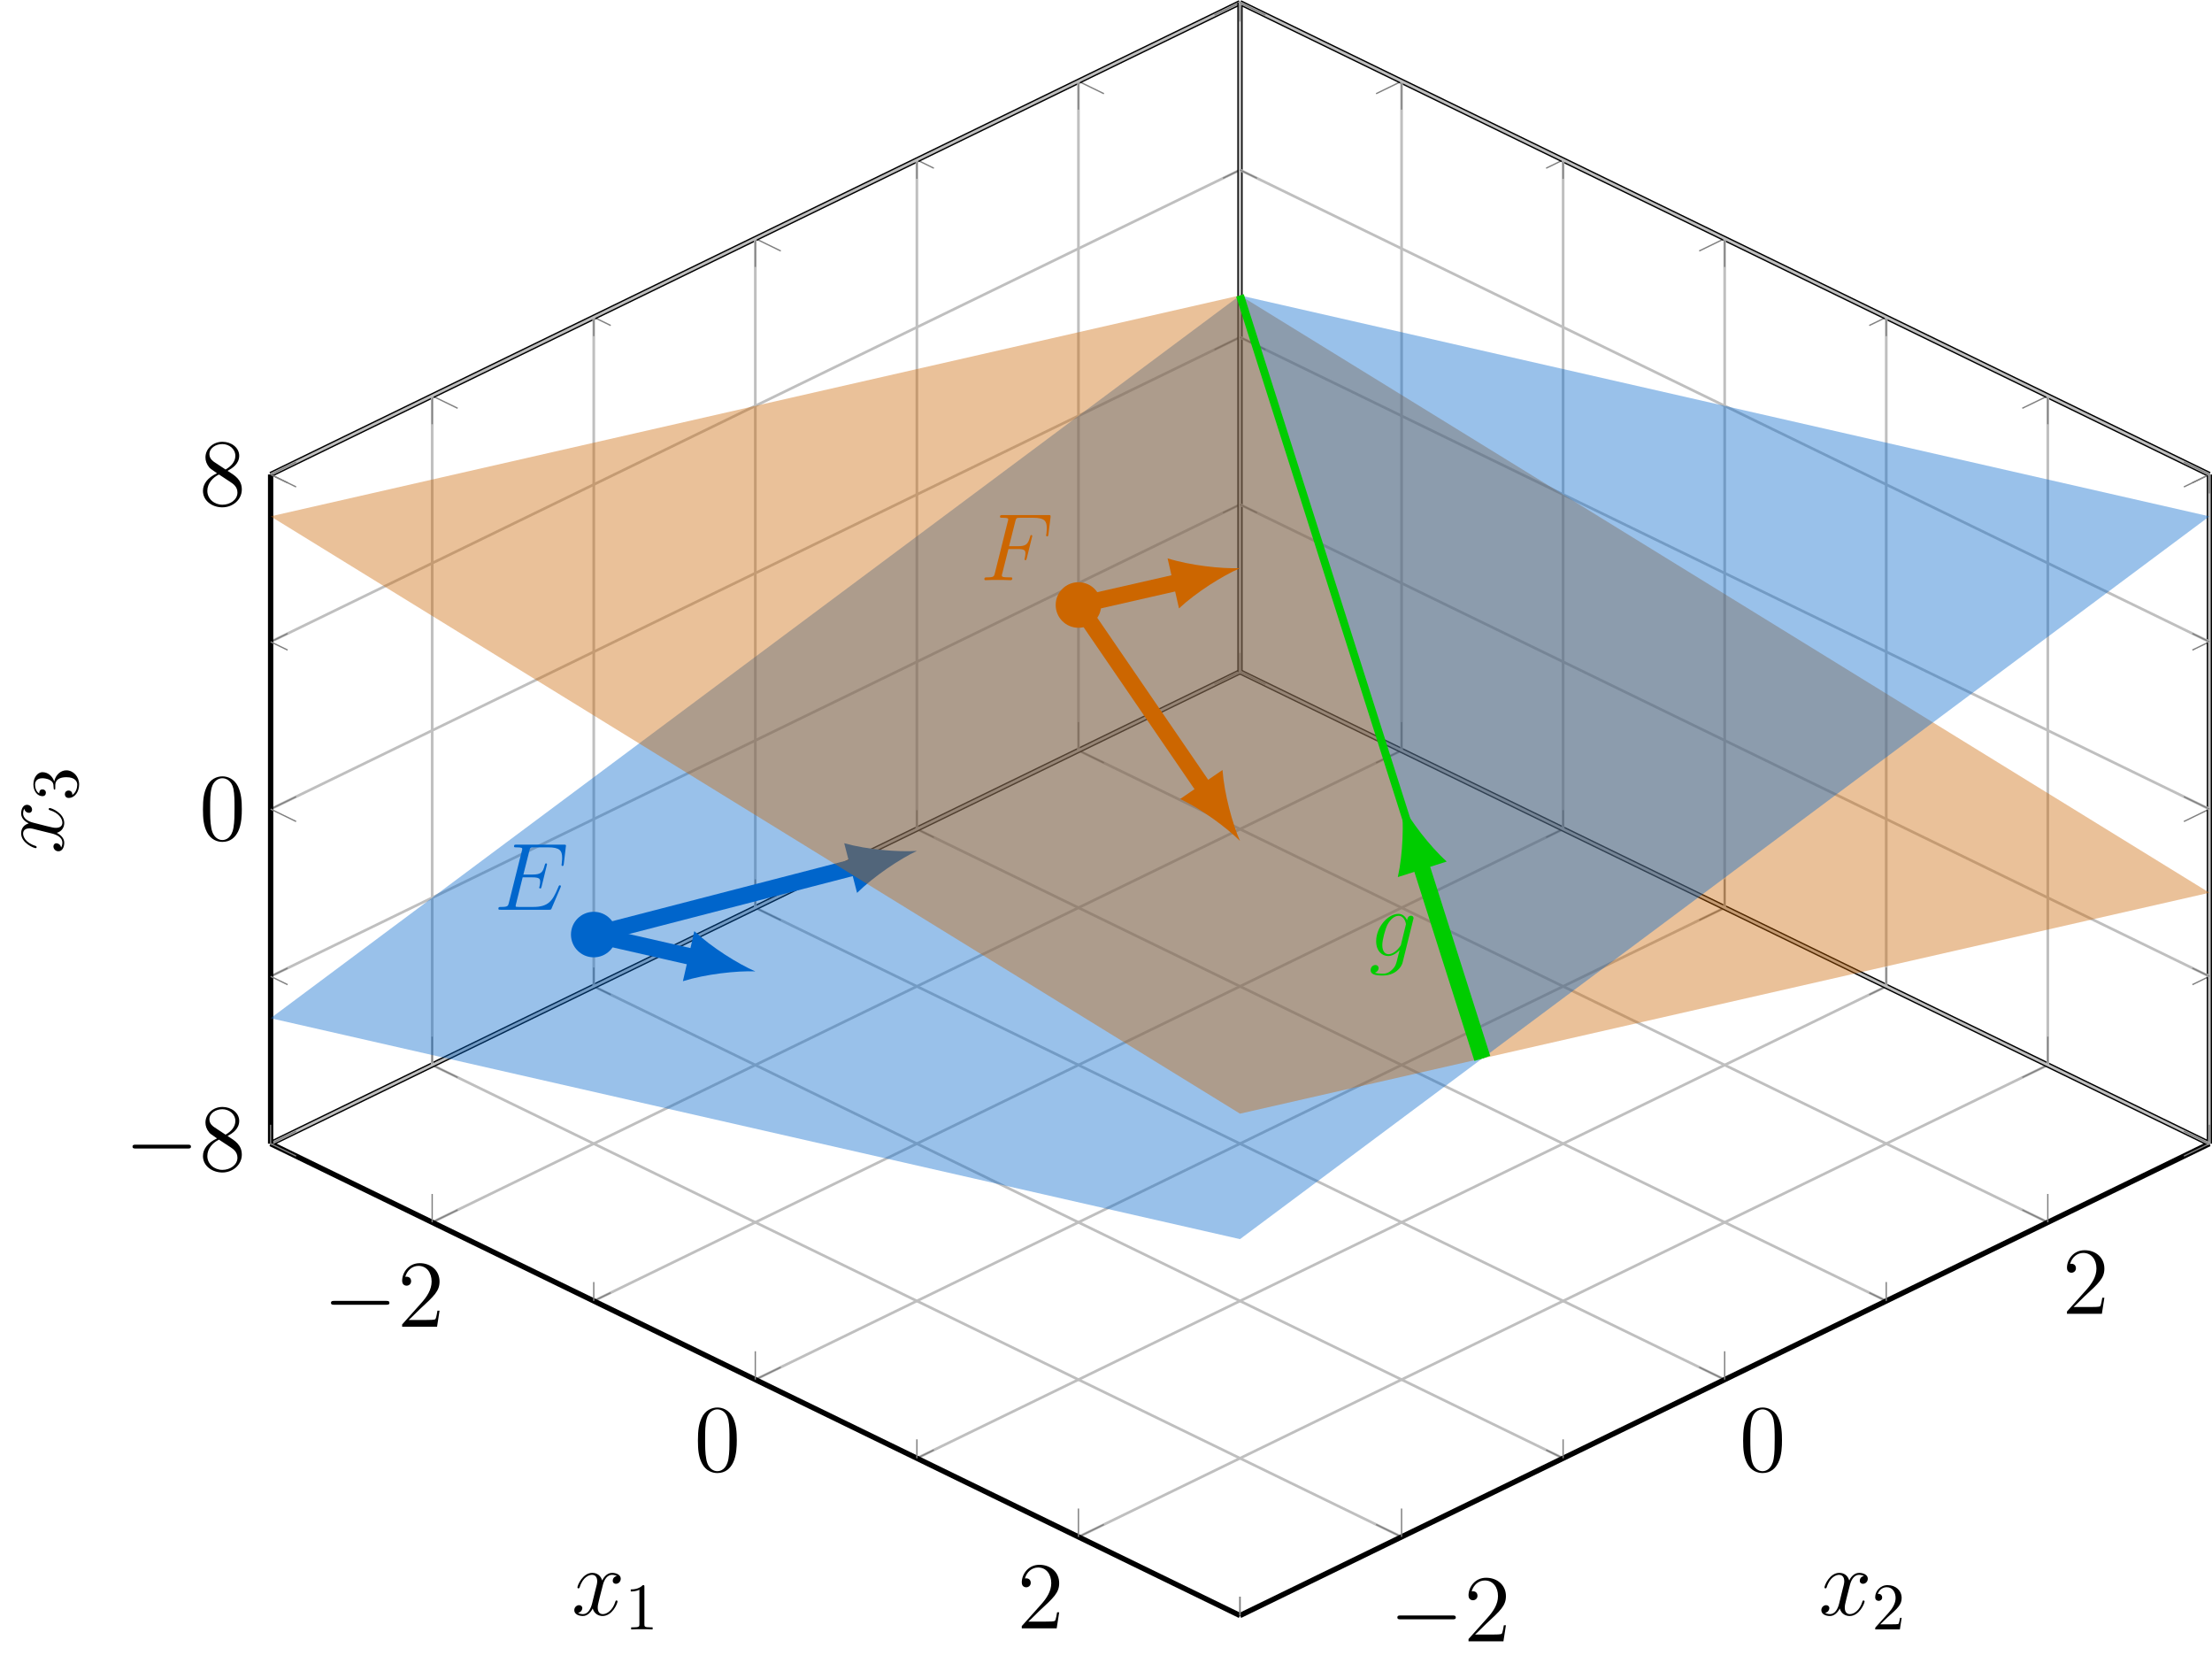 <?xml version="1.0" encoding="UTF-8"?>
<svg xmlns="http://www.w3.org/2000/svg" xmlns:xlink="http://www.w3.org/1999/xlink" width="331.768" height="250.616" viewBox="0 0 331.768 250.616">
<defs>
<g>
<g id="glyph-0-0">
<path d="M 9.453 -3.297 C 9.703 -3.297 9.953 -3.297 9.953 -3.578 C 9.953 -3.875 9.703 -3.875 9.453 -3.875 L 1.688 -3.875 C 1.453 -3.875 1.188 -3.875 1.188 -3.578 C 1.188 -3.297 1.453 -3.297 1.688 -3.297 Z M 9.453 -3.297 "/>
</g>
<g id="glyph-1-0">
<path d="M 6.312 -2.406 L 6 -2.406 C 5.953 -2.172 5.844 -1.375 5.688 -1.141 C 5.594 -1.016 4.781 -1.016 4.344 -1.016 L 1.688 -1.016 C 2.078 -1.344 2.953 -2.266 3.328 -2.609 C 5.516 -4.625 6.312 -5.359 6.312 -6.781 C 6.312 -8.438 5 -9.531 3.344 -9.531 C 1.672 -9.531 0.703 -8.125 0.703 -6.891 C 0.703 -6.156 1.328 -6.156 1.375 -6.156 C 1.672 -6.156 2.047 -6.375 2.047 -6.828 C 2.047 -7.234 1.781 -7.5 1.375 -7.5 C 1.25 -7.5 1.219 -7.5 1.172 -7.484 C 1.453 -8.469 2.219 -9.125 3.156 -9.125 C 4.375 -9.125 5.125 -8.109 5.125 -6.781 C 5.125 -5.562 4.422 -4.5 3.594 -3.578 L 0.703 -0.344 L 0.703 0 L 5.938 0 Z M 6.312 -2.406 "/>
</g>
<g id="glyph-1-1">
<path d="M 6.422 -4.594 C 6.422 -5.781 6.359 -6.938 5.844 -8.031 C 5.25 -9.219 4.219 -9.531 3.516 -9.531 C 2.688 -9.531 1.656 -9.125 1.141 -7.938 C 0.734 -7.031 0.594 -6.141 0.594 -4.594 C 0.594 -3.203 0.688 -2.156 1.203 -1.141 C 1.766 -0.047 2.75 0.297 3.5 0.297 C 4.75 0.297 5.469 -0.438 5.875 -1.281 C 6.391 -2.359 6.422 -3.766 6.422 -4.594 Z M 3.5 0.016 C 3.047 0.016 2.109 -0.25 1.844 -1.812 C 1.672 -2.672 1.672 -3.766 1.672 -4.766 C 1.672 -5.938 1.672 -7 1.906 -7.844 C 2.156 -8.812 2.891 -9.25 3.5 -9.25 C 4.047 -9.25 4.875 -8.922 5.156 -7.688 C 5.328 -6.875 5.328 -5.734 5.328 -4.766 C 5.328 -3.797 5.328 -2.719 5.172 -1.844 C 4.906 -0.266 4 0.016 3.5 0.016 Z M 3.5 0.016 "/>
</g>
<g id="glyph-1-2">
<path d="M 4.281 -5.172 C 4.984 -5.562 6.031 -6.219 6.031 -7.438 C 6.031 -8.672 4.828 -9.531 3.516 -9.531 C 2.094 -9.531 0.969 -8.484 0.969 -7.188 C 0.969 -6.703 1.125 -6.203 1.516 -5.719 C 1.672 -5.531 1.688 -5.516 2.703 -4.812 C 1.312 -4.172 0.594 -3.219 0.594 -2.172 C 0.594 -0.641 2.031 0.297 3.5 0.297 C 5.094 0.297 6.422 -0.875 6.422 -2.375 C 6.422 -3.844 5.391 -4.484 4.281 -5.172 Z M 2.328 -6.469 C 2.141 -6.594 1.562 -6.969 1.562 -7.672 C 1.562 -8.609 2.531 -9.188 3.5 -9.188 C 4.531 -9.188 5.453 -8.453 5.453 -7.422 C 5.453 -6.547 4.812 -5.844 3.984 -5.375 Z M 3 -4.625 L 4.734 -3.484 C 5.109 -3.234 5.766 -2.797 5.766 -1.922 C 5.766 -0.828 4.656 -0.094 3.516 -0.094 C 2.297 -0.094 1.25 -0.969 1.25 -2.172 C 1.25 -3.281 2.062 -4.188 3 -4.625 Z M 3 -4.625 "/>
</g>
<g id="glyph-2-0">
<path d="M 4.844 -1.828 C 4.797 -1.594 4.766 -1.531 4.578 -1.312 C 3.984 -0.562 3.391 -0.281 2.938 -0.281 C 2.469 -0.281 2.016 -0.656 2.016 -1.656 C 2.016 -2.406 2.453 -4.016 2.766 -4.656 C 3.188 -5.469 3.828 -6.031 4.438 -6.031 C 5.375 -6.031 5.562 -4.859 5.562 -4.781 L 5.516 -4.578 Z M 5.734 -5.375 C 5.547 -5.797 5.156 -6.328 4.438 -6.328 C 2.875 -6.328 1.094 -4.359 1.094 -2.219 C 1.094 -0.734 2 0 2.906 0 C 3.672 0 4.344 -0.609 4.609 -0.891 L 4.281 0.406 C 4.094 1.188 4 1.547 3.484 2.047 C 2.891 2.641 2.359 2.641 2.031 2.641 C 1.609 2.641 1.25 2.609 0.891 2.5 C 1.344 2.359 1.469 1.969 1.469 1.812 C 1.469 1.578 1.297 1.344 0.969 1.344 C 0.625 1.344 0.266 1.641 0.266 2.109 C 0.266 2.703 0.844 2.922 2.062 2.922 C 3.922 2.922 4.875 1.734 5.062 0.969 L 6.656 -5.469 C 6.703 -5.641 6.703 -5.672 6.703 -5.688 C 6.703 -5.891 6.547 -6.047 6.328 -6.047 C 5.984 -6.047 5.781 -5.766 5.734 -5.375 Z M 5.734 -5.375 "/>
</g>
<g id="glyph-2-1">
<path d="M 9.969 -3.328 C 9.984 -3.375 10.031 -3.469 10.031 -3.531 C 10.031 -3.594 9.969 -3.672 9.891 -3.672 C 9.828 -3.672 9.797 -3.656 9.75 -3.609 C 9.719 -3.594 9.719 -3.578 9.594 -3.281 C 8.75 -1.281 8.141 -0.422 5.844 -0.422 L 3.75 -0.422 C 3.547 -0.422 3.516 -0.422 3.422 -0.438 C 3.266 -0.438 3.25 -0.469 3.25 -0.594 C 3.25 -0.688 3.281 -0.781 3.312 -0.906 L 4.297 -4.859 L 5.719 -4.859 C 6.844 -4.859 6.922 -4.625 6.922 -4.188 C 6.922 -4.047 6.922 -3.922 6.828 -3.484 C 6.797 -3.422 6.781 -3.375 6.781 -3.328 C 6.781 -3.234 6.859 -3.188 6.938 -3.188 C 7.078 -3.188 7.078 -3.281 7.141 -3.484 L 7.953 -6.812 C 7.953 -6.891 7.906 -6.953 7.812 -6.953 C 7.688 -6.953 7.672 -6.906 7.609 -6.703 C 7.328 -5.594 7.047 -5.281 5.766 -5.281 L 4.406 -5.281 L 5.297 -8.812 C 5.422 -9.312 5.453 -9.359 6.031 -9.359 L 8.094 -9.359 C 9.859 -9.359 10.219 -8.875 10.219 -7.781 C 10.219 -7.781 10.219 -7.375 10.156 -6.906 C 10.141 -6.844 10.125 -6.75 10.125 -6.734 C 10.125 -6.609 10.203 -6.562 10.281 -6.562 C 10.391 -6.562 10.438 -6.625 10.469 -6.891 L 10.766 -9.391 C 10.766 -9.438 10.797 -9.578 10.797 -9.609 C 10.797 -9.766 10.672 -9.766 10.406 -9.766 L 3.406 -9.766 C 3.141 -9.766 3 -9.766 3 -9.516 C 3 -9.359 3.094 -9.359 3.344 -9.359 C 4.234 -9.359 4.234 -9.25 4.234 -9.094 C 4.234 -9.016 4.219 -8.969 4.172 -8.812 L 2.234 -1.062 C 2.109 -0.562 2.078 -0.422 1.078 -0.422 C 0.797 -0.422 0.656 -0.422 0.656 -0.156 C 0.656 0 0.75 0 1.031 0 L 8.234 0 C 8.547 0 8.562 -0.016 8.656 -0.25 Z M 9.969 -3.328 "/>
</g>
<g id="glyph-2-2">
<path d="M 4.266 -4.672 L 5.641 -4.672 C 6.734 -4.672 6.812 -4.438 6.812 -4.016 C 6.812 -3.828 6.781 -3.625 6.719 -3.312 C 6.688 -3.25 6.672 -3.188 6.672 -3.156 C 6.672 -3.062 6.734 -3 6.828 -3 C 6.938 -3 6.953 -3.062 7.016 -3.281 L 7.844 -6.625 C 7.844 -6.688 7.797 -6.766 7.703 -6.766 C 7.578 -6.766 7.562 -6.719 7.5 -6.469 C 7.203 -5.391 6.906 -5.094 5.672 -5.094 L 4.359 -5.094 L 5.297 -8.812 C 5.422 -9.312 5.453 -9.359 6.031 -9.359 L 7.953 -9.359 C 9.75 -9.359 10.016 -8.828 10.016 -7.797 C 10.016 -7.719 10.016 -7.406 9.969 -7.031 C 9.953 -6.969 9.922 -6.781 9.922 -6.734 C 9.922 -6.609 10 -6.562 10.078 -6.562 C 10.188 -6.562 10.234 -6.625 10.266 -6.891 L 10.578 -9.391 C 10.578 -9.438 10.594 -9.578 10.594 -9.609 C 10.594 -9.766 10.469 -9.766 10.219 -9.766 L 3.406 -9.766 C 3.141 -9.766 3 -9.766 3 -9.516 C 3 -9.359 3.094 -9.359 3.344 -9.359 C 4.234 -9.359 4.234 -9.25 4.234 -9.094 C 4.234 -9.016 4.219 -8.969 4.172 -8.812 L 2.234 -1.062 C 2.109 -0.562 2.078 -0.422 1.078 -0.422 C 0.797 -0.422 0.656 -0.422 0.656 -0.156 C 0.656 0 0.781 0 0.875 0 C 1.141 0 1.438 -0.031 1.703 -0.031 L 3.578 -0.031 C 3.891 -0.031 4.234 0 4.547 0 C 4.672 0 4.844 0 4.844 -0.266 C 4.844 -0.422 4.766 -0.422 4.453 -0.422 C 3.312 -0.422 3.281 -0.516 3.281 -0.734 C 3.281 -0.797 3.312 -0.922 3.344 -1.016 Z M 4.266 -4.672 "/>
</g>
<g id="glyph-2-3">
<path d="M 6.797 -5.859 C 6.344 -5.766 6.172 -5.422 6.172 -5.156 C 6.172 -4.812 6.438 -4.688 6.641 -4.688 C 7.078 -4.688 7.375 -5.062 7.375 -5.453 C 7.375 -6.047 6.688 -6.328 6.078 -6.328 C 5.203 -6.328 4.719 -5.469 4.594 -5.188 C 4.266 -6.266 3.375 -6.328 3.109 -6.328 C 1.656 -6.328 0.875 -4.453 0.875 -4.125 C 0.875 -4.078 0.938 -4 1.031 -4 C 1.141 -4 1.172 -4.094 1.203 -4.141 C 1.688 -5.734 2.656 -6.031 3.062 -6.031 C 3.719 -6.031 3.844 -5.438 3.844 -5.094 C 3.844 -4.781 3.766 -4.453 3.578 -3.766 L 3.094 -1.797 C 2.891 -0.938 2.469 -0.141 1.703 -0.141 C 1.641 -0.141 1.281 -0.141 0.969 -0.328 C 1.484 -0.438 1.609 -0.859 1.609 -1.031 C 1.609 -1.312 1.391 -1.484 1.125 -1.484 C 0.781 -1.484 0.406 -1.188 0.406 -0.734 C 0.406 -0.125 1.078 0.141 1.688 0.141 C 2.375 0.141 2.875 -0.406 3.172 -0.984 C 3.406 -0.141 4.109 0.141 4.641 0.141 C 6.109 0.141 6.891 -1.734 6.891 -2.047 C 6.891 -2.125 6.828 -2.188 6.734 -2.188 C 6.609 -2.188 6.594 -2.109 6.562 -2 C 6.172 -0.734 5.328 -0.141 4.688 -0.141 C 4.188 -0.141 3.922 -0.516 3.922 -1.109 C 3.922 -1.422 3.969 -1.656 4.203 -2.594 L 4.703 -4.547 C 4.922 -5.406 5.406 -6.031 6.062 -6.031 C 6.094 -6.031 6.5 -6.031 6.797 -5.859 Z M 6.797 -5.859 "/>
</g>
<g id="glyph-3-0">
<path d="M 2.938 -6.375 C 2.938 -6.625 2.938 -6.641 2.703 -6.641 C 2.078 -6 1.203 -6 0.891 -6 L 0.891 -5.688 C 1.094 -5.688 1.672 -5.688 2.188 -5.953 L 2.188 -0.781 C 2.188 -0.422 2.156 -0.312 1.266 -0.312 L 0.953 -0.312 L 0.953 0 C 1.297 -0.031 2.156 -0.031 2.562 -0.031 C 2.953 -0.031 3.828 -0.031 4.172 0 L 4.172 -0.312 L 3.859 -0.312 C 2.953 -0.312 2.938 -0.422 2.938 -0.781 Z M 2.938 -6.375 "/>
</g>
<g id="glyph-3-1">
<path d="M 1.266 -0.766 L 2.328 -1.797 C 3.875 -3.172 4.469 -3.703 4.469 -4.703 C 4.469 -5.844 3.578 -6.641 2.359 -6.641 C 1.234 -6.641 0.5 -5.719 0.5 -4.828 C 0.5 -4.281 1 -4.281 1.031 -4.281 C 1.203 -4.281 1.547 -4.391 1.547 -4.812 C 1.547 -5.062 1.359 -5.328 1.016 -5.328 C 0.938 -5.328 0.922 -5.328 0.891 -5.312 C 1.109 -5.969 1.656 -6.328 2.234 -6.328 C 3.141 -6.328 3.562 -5.516 3.562 -4.703 C 3.562 -3.906 3.078 -3.125 2.516 -2.5 L 0.609 -0.375 C 0.5 -0.266 0.5 -0.234 0.5 0 L 4.203 0 L 4.469 -1.734 L 4.234 -1.734 C 4.172 -1.438 4.109 -1 4 -0.844 C 3.938 -0.766 3.281 -0.766 3.062 -0.766 Z M 1.266 -0.766 "/>
</g>
<g id="glyph-4-0">
<path d="M -5.859 -6.797 C -5.766 -6.344 -5.422 -6.172 -5.156 -6.172 C -4.812 -6.172 -4.688 -6.438 -4.688 -6.641 C -4.688 -7.078 -5.062 -7.375 -5.453 -7.375 C -6.047 -7.375 -6.328 -6.688 -6.328 -6.078 C -6.328 -5.203 -5.469 -4.719 -5.188 -4.594 C -6.266 -4.266 -6.328 -3.375 -6.328 -3.109 C -6.328 -1.656 -4.453 -0.875 -4.125 -0.875 C -4.078 -0.875 -4 -0.938 -4 -1.031 C -4 -1.141 -4.094 -1.172 -4.141 -1.203 C -5.734 -1.688 -6.031 -2.656 -6.031 -3.062 C -6.031 -3.719 -5.438 -3.844 -5.094 -3.844 C -4.781 -3.844 -4.453 -3.766 -3.766 -3.578 L -1.797 -3.094 C -0.938 -2.891 -0.141 -2.469 -0.141 -1.703 C -0.141 -1.641 -0.141 -1.281 -0.328 -0.969 C -0.438 -1.484 -0.859 -1.609 -1.031 -1.609 C -1.312 -1.609 -1.484 -1.391 -1.484 -1.125 C -1.484 -0.781 -1.188 -0.406 -0.734 -0.406 C -0.125 -0.406 0.141 -1.078 0.141 -1.688 C 0.141 -2.375 -0.406 -2.875 -0.984 -3.172 C -0.141 -3.406 0.141 -4.109 0.141 -4.641 C 0.141 -6.109 -1.734 -6.891 -2.047 -6.891 C -2.125 -6.891 -2.188 -6.828 -2.188 -6.734 C -2.188 -6.609 -2.109 -6.594 -2 -6.562 C -0.734 -6.172 -0.141 -5.328 -0.141 -4.688 C -0.141 -4.188 -0.516 -3.922 -1.109 -3.922 C -1.422 -3.922 -1.656 -3.969 -2.594 -4.203 L -4.547 -4.703 C -5.406 -4.922 -6.031 -5.406 -6.031 -6.062 C -6.031 -6.094 -6.031 -6.5 -5.859 -6.797 Z M -5.859 -6.797 "/>
</g>
<g id="glyph-5-0">
<path d="M -3.516 -2.891 C -3.781 -3.703 -4.469 -4.281 -5.266 -4.281 C -6.078 -4.281 -6.641 -3.406 -6.641 -2.453 C -6.641 -1.453 -6.047 -0.688 -5.281 -0.688 C -4.953 -0.688 -4.766 -0.906 -4.766 -1.203 C -4.766 -1.5 -4.984 -1.703 -5.281 -1.703 C -5.766 -1.703 -5.766 -1.234 -5.766 -1.094 C -6.266 -1.391 -6.391 -2.047 -6.391 -2.406 C -6.391 -2.828 -6.172 -3.375 -5.281 -3.375 C -5.156 -3.375 -4.578 -3.344 -4.141 -3.094 C -3.656 -2.797 -3.625 -2.453 -3.625 -2.203 C -3.609 -2.125 -3.594 -1.891 -3.594 -1.812 C -3.578 -1.734 -3.562 -1.672 -3.469 -1.672 C -3.359 -1.672 -3.359 -1.734 -3.359 -1.906 L -3.359 -2.344 C -3.359 -3.156 -2.688 -3.531 -1.703 -3.531 C -0.344 -3.531 -0.062 -2.844 -0.062 -2.406 C -0.062 -1.969 -0.234 -1.219 -0.812 -0.875 C -0.766 -1.219 -0.984 -1.531 -1.359 -1.531 C -1.719 -1.531 -1.922 -1.266 -1.922 -0.984 C -1.922 -0.734 -1.781 -0.422 -1.344 -0.422 C -0.438 -0.422 0.219 -1.344 0.219 -2.438 C 0.219 -3.656 -0.688 -4.562 -1.703 -4.562 C -2.516 -4.562 -3.297 -3.922 -3.516 -2.891 Z M -3.516 -2.891 "/>
</g>
</g>
<clipPath id="clip-0">
<path clip-rule="nonzero" d="M 34 95 L 331.77 95 L 331.77 248 L 34 248 Z M 34 95 "/>
</clipPath>
<clipPath id="clip-1">
<path clip-rule="nonzero" d="M 34 95 L 331.77 95 L 331.77 248 L 34 248 Z M 34 95 "/>
</clipPath>
<clipPath id="clip-2">
<path clip-rule="nonzero" d="M 37 97 L 331.77 97 L 331.77 246 L 37 246 Z M 37 97 "/>
</clipPath>
<clipPath id="clip-3">
<path clip-rule="nonzero" d="M 37 97 L 331.77 97 L 331.77 246 L 37 246 Z M 37 97 "/>
</clipPath>
<clipPath id="clip-4">
<path clip-rule="nonzero" d="M 29 160 L 198 160 L 198 250.617 L 29 250.617 Z M 29 160 "/>
</clipPath>
<clipPath id="clip-5">
<path clip-rule="nonzero" d="M 174 89 L 331.77 89 L 331.77 183 L 174 183 Z M 174 89 "/>
</clipPath>
<clipPath id="clip-6">
<path clip-rule="nonzero" d="M 174 160 L 331.77 160 L 331.77 250.617 L 174 250.617 Z M 174 160 "/>
</clipPath>
<clipPath id="clip-7">
<path clip-rule="nonzero" d="M 180 0 L 331.77 0 L 331.77 76 L 180 76 Z M 180 0 "/>
</clipPath>
<clipPath id="clip-8">
<path clip-rule="nonzero" d="M 174 0 L 331.77 0 L 331.77 83 L 174 83 Z M 174 0 "/>
</clipPath>
<clipPath id="clip-9">
<path clip-rule="nonzero" d="M 185 168 L 331.77 168 L 331.77 243 L 185 243 Z M 185 168 "/>
</clipPath>
<clipPath id="clip-10">
<path clip-rule="nonzero" d="M 326 93 L 331.77 93 L 331.77 151 L 326 151 Z M 326 93 "/>
</clipPath>
<clipPath id="clip-11">
<path clip-rule="nonzero" d="M 324 68 L 331.77 68 L 331.77 177 L 324 177 Z M 324 68 "/>
</clipPath>
<clipPath id="clip-12">
<path clip-rule="nonzero" d="M 330 70 L 331.77 70 L 331.77 172 L 330 172 Z M 330 70 "/>
</clipPath>
<clipPath id="clip-13">
<path clip-rule="nonzero" d="M 185 0 L 331.77 0 L 331.77 172 L 185 172 Z M 185 0 "/>
</clipPath>
<clipPath id="clip-14">
<path clip-rule="nonzero" d="M 185 0 L 331.77 0 L 331.77 172 L 185 172 Z M 185 0 "/>
</clipPath>
<clipPath id="clip-15">
<path clip-rule="nonzero" d="M 180 19 L 331.77 19 L 331.77 153 L 180 153 Z M 180 19 "/>
</clipPath>
<clipPath id="clip-16">
<path clip-rule="nonzero" d="M 180 0 L 331.77 0 L 331.77 178 L 180 178 Z M 180 0 "/>
</clipPath>
<clipPath id="clip-17">
<path clip-rule="nonzero" d="M 183 22 L 331.77 22 L 331.77 150 L 183 150 Z M 183 22 "/>
</clipPath>
<clipPath id="clip-18">
<path clip-rule="nonzero" d="M 183 0 L 331.77 0 L 331.77 175 L 183 175 Z M 183 0 "/>
</clipPath>
<clipPath id="clip-19">
<path clip-rule="nonzero" d="M 185 44 L 331.77 44 L 331.77 159 L 185 159 Z M 185 44 "/>
</clipPath>
<clipPath id="clip-20">
<path clip-rule="nonzero" d="M 331.375 171.484 L 331.375 71.148 L 185.98 0.398 L 40.59 71.148 L 40.59 171.484 L 185.98 242.234 Z M 331.375 171.484 "/>
</clipPath>
<clipPath id="clip-21">
<path clip-rule="nonzero" d="M 53 94 L 164 94 L 164 176 L 53 176 Z M 53 94 "/>
</clipPath>
<clipPath id="clip-22">
<path clip-rule="nonzero" d="M 331.375 171.484 L 331.375 71.148 L 185.98 0.398 L 40.59 71.148 L 40.59 171.484 L 185.98 242.234 Z M 331.375 171.484 "/>
</clipPath>
<clipPath id="clip-23">
<path clip-rule="nonzero" d="M 126 126 L 138 126 L 138 134 L 126 134 Z M 126 126 "/>
</clipPath>
<clipPath id="clip-24">
<path clip-rule="nonzero" d="M 331.375 171.484 L 331.375 71.148 L 185.98 0.398 L 40.59 71.148 L 40.59 171.484 L 185.98 242.234 Z M 331.375 171.484 "/>
</clipPath>
<clipPath id="clip-25">
<path clip-rule="nonzero" d="M 53 104 L 140 104 L 140 179 L 53 179 Z M 53 104 "/>
</clipPath>
<clipPath id="clip-26">
<path clip-rule="nonzero" d="M 331.375 171.484 L 331.375 71.148 L 185.98 0.398 L 40.59 71.148 L 40.59 171.484 L 185.98 242.234 Z M 331.375 171.484 "/>
</clipPath>
<clipPath id="clip-27">
<path clip-rule="nonzero" d="M 102 139 L 114 139 L 114 148 L 102 148 Z M 102 139 "/>
</clipPath>
<clipPath id="clip-28">
<path clip-rule="nonzero" d="M 331.375 171.484 L 331.375 71.148 L 185.98 0.398 L 40.59 71.148 L 40.59 171.484 L 185.98 242.234 Z M 331.375 171.484 "/>
</clipPath>
<clipPath id="clip-29">
<path clip-rule="nonzero" d="M 86 137 L 92 137 L 92 143 L 86 143 Z M 86 137 "/>
</clipPath>
<clipPath id="clip-30">
<path clip-rule="nonzero" d="M 331.375 171.484 L 331.375 71.148 L 185.98 0.398 L 40.59 71.148 L 40.59 171.484 L 185.98 242.234 Z M 331.375 171.484 "/>
</clipPath>
<clipPath id="clip-31">
<path clip-rule="nonzero" d="M 69 120 L 109 120 L 109 160 L 69 160 Z M 69 120 "/>
</clipPath>
<clipPath id="clip-32">
<path clip-rule="nonzero" d="M 331.375 171.484 L 331.375 71.148 L 185.98 0.398 L 40.59 71.148 L 40.59 171.484 L 185.98 242.234 Z M 331.375 171.484 "/>
</clipPath>
<clipPath id="clip-33">
<path clip-rule="nonzero" d="M 40 44 L 331.77 44 L 331.77 186 L 40 186 Z M 40 44 "/>
</clipPath>
<clipPath id="clip-34">
<path clip-rule="nonzero" d="M 331.375 171.484 L 331.375 71.148 L 185.98 0.398 L 40.59 71.148 L 40.59 171.484 L 185.98 242.234 Z M 331.375 171.484 "/>
</clipPath>
<clipPath id="clip-35">
<path clip-rule="nonzero" d="M 40 44 L 223 44 L 223 167 L 40 167 Z M 40 44 "/>
</clipPath>
<clipPath id="clip-36">
<path clip-rule="nonzero" d="M 331.375 171.484 L 331.375 71.148 L 185.98 0.398 L 40.59 71.148 L 40.59 171.484 L 185.98 242.234 Z M 331.375 171.484 "/>
</clipPath>
<clipPath id="clip-37">
<path clip-rule="nonzero" d="M 205 137 L 213 137 L 213 147 L 205 147 Z M 205 137 "/>
</clipPath>
<clipPath id="clip-38">
<path clip-rule="nonzero" d="M 331.375 171.484 L 331.375 71.148 L 185.98 0.398 L 40.59 71.148 L 40.59 171.484 L 185.98 242.234 Z M 331.375 171.484 "/>
</clipPath>
<clipPath id="clip-39">
<path clip-rule="nonzero" d="M 74 126 L 85 126 L 85 137 L 74 137 Z M 74 126 "/>
</clipPath>
<clipPath id="clip-40">
<path clip-rule="nonzero" d="M 331.375 171.484 L 331.375 71.148 L 185.98 0.398 L 40.59 71.148 L 40.59 171.484 L 185.98 242.234 Z M 331.375 171.484 "/>
</clipPath>
<clipPath id="clip-41">
<path clip-rule="nonzero" d="M 147 77 L 158 77 L 158 87 L 147 87 Z M 147 77 "/>
</clipPath>
<clipPath id="clip-42">
<path clip-rule="nonzero" d="M 331.375 171.484 L 331.375 71.148 L 185.98 0.398 L 40.59 71.148 L 40.59 171.484 L 185.98 242.234 Z M 331.375 171.484 "/>
</clipPath>
<clipPath id="clip-43">
<path clip-rule="nonzero" d="M 126 55 L 216 55 L 216 154 L 126 154 Z M 126 55 "/>
</clipPath>
<clipPath id="clip-44">
<path clip-rule="nonzero" d="M 331.375 171.484 L 331.375 71.148 L 185.98 0.398 L 40.59 71.148 L 40.59 171.484 L 185.98 242.234 Z M 331.375 171.484 "/>
</clipPath>
<clipPath id="clip-45">
<path clip-rule="nonzero" d="M 177 115 L 186 115 L 186 127 L 177 127 Z M 177 115 "/>
</clipPath>
<clipPath id="clip-46">
<path clip-rule="nonzero" d="M 331.375 171.484 L 331.375 71.148 L 185.98 0.398 L 40.59 71.148 L 40.59 171.484 L 185.98 242.234 Z M 331.375 171.484 "/>
</clipPath>
<clipPath id="clip-47">
<path clip-rule="nonzero" d="M 126 52 L 213 52 L 213 126 L 126 126 Z M 126 52 "/>
</clipPath>
<clipPath id="clip-48">
<path clip-rule="nonzero" d="M 331.375 171.484 L 331.375 71.148 L 185.98 0.398 L 40.59 71.148 L 40.59 171.484 L 185.98 242.234 Z M 331.375 171.484 "/>
</clipPath>
<clipPath id="clip-49">
<path clip-rule="nonzero" d="M 175 83 L 186 83 L 186 92 L 175 92 Z M 175 83 "/>
</clipPath>
<clipPath id="clip-50">
<path clip-rule="nonzero" d="M 331.375 171.484 L 331.375 71.148 L 185.98 0.398 L 40.59 71.148 L 40.59 171.484 L 185.98 242.234 Z M 331.375 171.484 "/>
</clipPath>
<clipPath id="clip-51">
<path clip-rule="nonzero" d="M 158 87 L 165 87 L 165 94 L 158 94 Z M 158 87 "/>
</clipPath>
<clipPath id="clip-52">
<path clip-rule="nonzero" d="M 331.375 171.484 L 331.375 71.148 L 185.98 0.398 L 40.59 71.148 L 40.59 171.484 L 185.98 242.234 Z M 331.375 171.484 "/>
</clipPath>
<clipPath id="clip-53">
<path clip-rule="nonzero" d="M 142 70 L 182 70 L 182 111 L 142 111 Z M 142 70 "/>
</clipPath>
<clipPath id="clip-54">
<path clip-rule="nonzero" d="M 331.375 171.484 L 331.375 71.148 L 185.98 0.398 L 40.59 71.148 L 40.59 171.484 L 185.98 242.234 Z M 331.375 171.484 "/>
</clipPath>
<clipPath id="clip-55">
<path clip-rule="nonzero" d="M 169 27 L 240 27 L 240 176 L 169 176 Z M 169 27 "/>
</clipPath>
<clipPath id="clip-56">
<path clip-rule="nonzero" d="M 331.375 171.484 L 331.375 71.148 L 185.98 0.398 L 40.59 71.148 L 40.59 171.484 L 185.98 242.234 Z M 331.375 171.484 "/>
</clipPath>
<clipPath id="clip-57">
<path clip-rule="nonzero" d="M 177 94 L 258 94 L 258 194 L 177 194 Z M 177 94 "/>
</clipPath>
<clipPath id="clip-58">
<path clip-rule="nonzero" d="M 331.375 171.484 L 331.375 71.148 L 185.98 0.398 L 40.59 71.148 L 40.59 171.484 L 185.98 242.234 Z M 331.375 171.484 "/>
</clipPath>
<clipPath id="clip-59">
<path clip-rule="nonzero" d="M 209 120 L 217 120 L 217 132 L 209 132 Z M 209 120 "/>
</clipPath>
<clipPath id="clip-60">
<path clip-rule="nonzero" d="M 331.375 171.484 L 331.375 71.148 L 185.98 0.398 L 40.59 71.148 L 40.59 171.484 L 185.98 242.234 Z M 331.375 171.484 "/>
</clipPath>
</defs>
<g clip-path="url(#clip-0)">
<path fill="none" stroke-width="0.399" stroke-linecap="butt" stroke-linejoin="miter" stroke="rgb(75%, 75%, 75%)" stroke-opacity="1" stroke-miterlimit="10" d="M -0 -0.001 L 145.39 70.753 M 48.465 -23.583 L 193.855 47.17 M 96.93 -47.169 L 242.32 23.585 M 145.39 -70.751 L 290.785 -0.001 " transform="matrix(1, 0, 0, -1, 40.59, 171.483)"/>
</g>
<path fill="none" stroke-width="0.399" stroke-linecap="butt" stroke-linejoin="miter" stroke="rgb(75%, 75%, 75%)" stroke-opacity="1" stroke-miterlimit="10" d="M 24.23 -11.79 L 169.625 58.96 M 72.695 -35.376 L 218.086 35.378 M 121.16 -58.962 L 266.551 11.792 " transform="matrix(1, 0, 0, -1, 40.59, 171.483)"/>
<g clip-path="url(#clip-1)">
<path fill="none" stroke-width="0.399" stroke-linecap="butt" stroke-linejoin="miter" stroke="rgb(75%, 75%, 75%)" stroke-opacity="1" stroke-miterlimit="10" d="M -0 -0.001 L 145.39 -70.751 M 48.465 23.585 L 193.855 -47.169 M 96.93 47.17 L 242.32 -23.583 M 145.39 70.753 L 290.785 -0.001 " transform="matrix(1, 0, 0, -1, 40.59, 171.483)"/>
</g>
<path fill="none" stroke-width="0.399" stroke-linecap="butt" stroke-linejoin="miter" stroke="rgb(75%, 75%, 75%)" stroke-opacity="1" stroke-miterlimit="10" d="M 24.23 11.792 L 169.625 -58.962 M 72.695 35.378 L 218.086 -35.376 M 121.16 58.96 L 266.551 -11.79 " transform="matrix(1, 0, 0, -1, 40.59, 171.483)"/>
<g clip-path="url(#clip-2)">
<path fill="none" stroke-width="0.199" stroke-linecap="butt" stroke-linejoin="miter" stroke="rgb(50%, 50%, 50%)" stroke-opacity="1" stroke-miterlimit="10" d="M -0 -0.001 L 2.551 1.241 M 48.465 -23.583 L 51.012 -22.345 M 96.93 -47.169 L 99.476 -45.927 M 145.39 -70.751 L 147.941 -69.513 M 145.39 70.753 L 142.844 69.514 M 193.855 47.17 L 191.305 45.928 M 242.32 23.585 L 239.769 22.342 M 290.785 -0.001 L 288.234 -1.24 " transform="matrix(1, 0, 0, -1, 40.59, 171.483)"/>
</g>
<path fill="none" stroke-width="0.199" stroke-linecap="butt" stroke-linejoin="miter" stroke="rgb(50%, 50%, 50%)" stroke-opacity="1" stroke-miterlimit="10" d="M 24.23 -11.79 L 28.055 -9.931 M 72.695 -35.376 L 76.519 -33.517 M 121.16 -58.962 L 124.984 -57.099 M 169.625 58.96 L 165.801 57.1 M 218.086 35.378 L 214.265 33.514 M 266.551 11.792 L 262.726 9.932 " transform="matrix(1, 0, 0, -1, 40.59, 171.483)"/>
<g clip-path="url(#clip-3)">
<path fill="none" stroke-width="0.199" stroke-linecap="butt" stroke-linejoin="miter" stroke="rgb(50%, 50%, 50%)" stroke-opacity="1" stroke-miterlimit="10" d="M -0 -0.001 L 2.551 -1.24 M 48.465 23.585 L 51.012 22.342 M 96.93 47.17 L 99.476 45.928 M 145.39 70.753 L 147.941 69.514 M 145.39 -70.751 L 142.844 -69.513 M 193.855 -47.169 L 191.305 -45.927 M 242.32 -23.583 L 239.769 -22.345 M 290.785 -0.001 L 288.234 1.241 " transform="matrix(1, 0, 0, -1, 40.59, 171.483)"/>
</g>
<path fill="none" stroke-width="0.199" stroke-linecap="butt" stroke-linejoin="miter" stroke="rgb(50%, 50%, 50%)" stroke-opacity="1" stroke-miterlimit="10" d="M 24.23 11.792 L 28.055 9.932 M 72.695 35.378 L 76.519 33.514 M 121.16 58.96 L 124.984 57.1 M 169.625 -58.962 L 165.801 -57.099 M 218.086 -35.376 L 214.265 -33.517 M 266.551 -11.79 L 262.726 -9.931 " transform="matrix(1, 0, 0, -1, 40.59, 171.483)"/>
<g clip-path="url(#clip-4)">
<path fill="none" stroke-width="0.797" stroke-linecap="butt" stroke-linejoin="miter" stroke="rgb(0%, 0%, 0%)" stroke-opacity="1" stroke-miterlimit="10" d="M -0 -0.001 L 145.39 -70.751 " transform="matrix(1, 0, 0, -1, 40.59, 171.483)"/>
</g>
<g clip-path="url(#clip-5)">
<path fill="none" stroke-width="0.797" stroke-linecap="butt" stroke-linejoin="miter" stroke="rgb(0%, 0%, 0%)" stroke-opacity="1" stroke-miterlimit="10" d="M 145.39 70.753 L 290.785 -0.001 " transform="matrix(1, 0, 0, -1, 40.59, 171.483)"/>
</g>
<path fill="none" stroke-width="0.797" stroke-linecap="butt" stroke-linejoin="miter" stroke="rgb(0%, 0%, 0%)" stroke-opacity="1" stroke-miterlimit="10" d="M -0 -0.001 L 145.39 70.753 " transform="matrix(1, 0, 0, -1, 40.59, 171.483)"/>
<g clip-path="url(#clip-6)">
<path fill="none" stroke-width="0.797" stroke-linecap="butt" stroke-linejoin="miter" stroke="rgb(0%, 0%, 0%)" stroke-opacity="1" stroke-miterlimit="10" d="M 145.39 -70.751 L 290.785 -0.001 " transform="matrix(1, 0, 0, -1, 40.59, 171.483)"/>
</g>
<g fill="rgb(0%, 0%, 0%)" fill-opacity="1">
<use xlink:href="#glyph-0-0" x="48.454" y="198.932"/>
</g>
<g fill="rgb(0%, 0%, 0%)" fill-opacity="1">
<use xlink:href="#glyph-1-0" x="59.613" y="198.932"/>
</g>
<g fill="rgb(0%, 0%, 0%)" fill-opacity="1">
<use xlink:href="#glyph-1-1" x="104.085" y="220.574"/>
</g>
<g fill="rgb(0%, 0%, 0%)" fill-opacity="1">
<use xlink:href="#glyph-1-0" x="152.549" y="244.158"/>
</g>
<g fill="rgb(0%, 0%, 0%)" fill-opacity="1">
<use xlink:href="#glyph-0-0" x="208.396" y="246.1"/>
</g>
<g fill="rgb(0%, 0%, 0%)" fill-opacity="1">
<use xlink:href="#glyph-1-0" x="219.554" y="246.1"/>
</g>
<g fill="rgb(0%, 0%, 0%)" fill-opacity="1">
<use xlink:href="#glyph-1-1" x="260.85" y="220.574"/>
</g>
<g fill="rgb(0%, 0%, 0%)" fill-opacity="1">
<use xlink:href="#glyph-1-0" x="309.313" y="196.99"/>
</g>
<g clip-path="url(#clip-7)">
<path fill="none" stroke-width="0.199" stroke-linecap="butt" stroke-linejoin="miter" stroke="rgb(50%, 50%, 50%)" stroke-opacity="1" stroke-miterlimit="10" d="M 145.39 171.085 L 142.844 169.846 M 193.855 147.503 L 191.305 146.26 M 242.32 123.917 L 239.769 122.678 M 290.785 100.335 L 288.234 99.092 " transform="matrix(1, 0, 0, -1, 40.59, 171.483)"/>
</g>
<path fill="none" stroke-width="0.199" stroke-linecap="butt" stroke-linejoin="miter" stroke="rgb(50%, 50%, 50%)" stroke-opacity="1" stroke-miterlimit="10" d="M 169.625 159.296 L 165.801 157.432 M 218.086 135.71 L 214.265 133.85 M 266.551 112.124 L 262.726 110.264 " transform="matrix(1, 0, 0, -1, 40.59, 171.483)"/>
<path fill="none" stroke-width="0.199" stroke-linecap="butt" stroke-linejoin="miter" stroke="rgb(50%, 50%, 50%)" stroke-opacity="1" stroke-miterlimit="10" d="M -0 100.335 L 2.551 99.092 M 48.465 123.917 L 51.012 122.678 M 96.93 147.503 L 99.476 146.26 M 145.39 171.085 L 147.941 169.846 " transform="matrix(1, 0, 0, -1, 40.59, 171.483)"/>
<path fill="none" stroke-width="0.199" stroke-linecap="butt" stroke-linejoin="miter" stroke="rgb(50%, 50%, 50%)" stroke-opacity="1" stroke-miterlimit="10" d="M 24.23 112.124 L 28.055 110.264 M 72.695 135.71 L 76.519 133.85 M 121.16 159.296 L 124.984 157.432 " transform="matrix(1, 0, 0, -1, 40.59, 171.483)"/>
<g clip-path="url(#clip-8)">
<path fill="none" stroke-width="0.797" stroke-linecap="butt" stroke-linejoin="miter" stroke="rgb(0%, 0%, 0%)" stroke-opacity="1" stroke-miterlimit="10" d="M 145.39 171.085 L 290.785 100.335 " transform="matrix(1, 0, 0, -1, 40.59, 171.483)"/>
</g>
<path fill="none" stroke-width="0.797" stroke-linecap="butt" stroke-linejoin="miter" stroke="rgb(0%, 0%, 0%)" stroke-opacity="1" stroke-miterlimit="10" d="M -0 100.335 L 145.39 171.085 " transform="matrix(1, 0, 0, -1, 40.59, 171.483)"/>
<path fill="none" stroke-width="0.399" stroke-linecap="butt" stroke-linejoin="miter" stroke="rgb(75%, 75%, 75%)" stroke-opacity="1" stroke-miterlimit="10" d="M -0 -0.001 L -0 100.335 M 48.465 23.585 L 48.465 123.917 M 96.93 47.17 L 96.93 147.503 M 145.39 70.753 L 145.39 171.085 " transform="matrix(1, 0, 0, -1, 40.59, 171.483)"/>
<path fill="none" stroke-width="0.399" stroke-linecap="butt" stroke-linejoin="miter" stroke="rgb(75%, 75%, 75%)" stroke-opacity="1" stroke-miterlimit="10" d="M 24.23 11.792 L 24.23 112.124 M 72.695 35.378 L 72.695 135.71 M 121.16 58.96 L 121.16 159.296 " transform="matrix(1, 0, 0, -1, 40.59, 171.483)"/>
<path fill="none" stroke-width="0.199" stroke-linecap="butt" stroke-linejoin="miter" stroke="rgb(50%, 50%, 50%)" stroke-opacity="1" stroke-miterlimit="10" d="M -0 -0.001 L -0 2.835 M 48.465 23.585 L 48.465 26.421 M 96.93 47.17 L 96.93 50.003 M 145.39 70.753 L 145.39 73.588 M -0 100.335 L -0 97.499 M 48.465 123.917 L 48.465 121.081 M 96.93 147.503 L 96.93 144.667 M 145.39 171.085 L 145.39 168.253 " transform="matrix(1, 0, 0, -1, 40.59, 171.483)"/>
<path fill="none" stroke-width="0.199" stroke-linecap="butt" stroke-linejoin="miter" stroke="rgb(50%, 50%, 50%)" stroke-opacity="1" stroke-miterlimit="10" d="M 24.23 11.792 L 24.23 16.046 M 72.695 35.378 L 72.695 39.628 M 121.16 58.96 L 121.16 63.213 M 24.23 112.124 L 24.23 107.874 M 72.695 135.71 L 72.695 131.456 M 121.16 159.296 L 121.16 155.042 " transform="matrix(1, 0, 0, -1, 40.59, 171.483)"/>
<path fill="none" stroke-width="0.399" stroke-linecap="butt" stroke-linejoin="miter" stroke="rgb(75%, 75%, 75%)" stroke-opacity="1" stroke-miterlimit="10" d="M -0 25.085 L 145.39 95.835 M -0 75.249 L 145.39 146.003 " transform="matrix(1, 0, 0, -1, 40.59, 171.483)"/>
<path fill="none" stroke-width="0.399" stroke-linecap="butt" stroke-linejoin="miter" stroke="rgb(75%, 75%, 75%)" stroke-opacity="1" stroke-miterlimit="10" d="M -0 -0.001 L 145.39 70.753 M -0 50.167 L 145.39 120.921 M -0 100.335 L 145.39 171.085 " transform="matrix(1, 0, 0, -1, 40.59, 171.483)"/>
<path fill="none" stroke-width="0.199" stroke-linecap="butt" stroke-linejoin="miter" stroke="rgb(50%, 50%, 50%)" stroke-opacity="1" stroke-miterlimit="10" d="M -0 25.085 L 2.551 26.323 M -0 75.249 L 2.551 76.491 M 145.39 95.835 L 142.844 94.596 M 145.39 146.003 L 142.844 144.76 " transform="matrix(1, 0, 0, -1, 40.59, 171.483)"/>
<path fill="none" stroke-width="0.199" stroke-linecap="butt" stroke-linejoin="miter" stroke="rgb(50%, 50%, 50%)" stroke-opacity="1" stroke-miterlimit="10" d="M -0 -0.001 L 3.824 1.862 M -0 50.167 L 3.824 52.026 M -0 100.335 L 3.824 102.194 M 145.39 70.753 L 141.566 68.893 M 145.39 120.921 L 141.566 119.057 M 145.39 171.085 L 141.566 169.225 " transform="matrix(1, 0, 0, -1, 40.59, 171.483)"/>
<path fill="none" stroke-width="0.797" stroke-linecap="butt" stroke-linejoin="miter" stroke="rgb(0%, 0%, 0%)" stroke-opacity="1" stroke-miterlimit="10" d="M -0 -0.001 L -0 100.335 " transform="matrix(1, 0, 0, -1, 40.59, 171.483)"/>
<path fill="none" stroke-width="0.797" stroke-linecap="butt" stroke-linejoin="miter" stroke="rgb(0%, 0%, 0%)" stroke-opacity="1" stroke-miterlimit="10" d="M 145.39 70.753 L 145.39 171.085 " transform="matrix(1, 0, 0, -1, 40.59, 171.483)"/>
<g fill="rgb(0%, 0%, 0%)" fill-opacity="1">
<use xlink:href="#glyph-0-0" x="18.689" y="175.507"/>
</g>
<g fill="rgb(0%, 0%, 0%)" fill-opacity="1">
<use xlink:href="#glyph-1-2" x="29.847" y="175.507"/>
</g>
<g fill="rgb(0%, 0%, 0%)" fill-opacity="1">
<use xlink:href="#glyph-1-1" x="29.847" y="125.939"/>
</g>
<g fill="rgb(0%, 0%, 0%)" fill-opacity="1">
<use xlink:href="#glyph-1-2" x="29.847" y="75.773"/>
</g>
<g clip-path="url(#clip-9)">
<path fill="none" stroke-width="0.199" stroke-linecap="butt" stroke-linejoin="miter" stroke="rgb(50%, 50%, 50%)" stroke-opacity="1" stroke-miterlimit="10" d="M 145.39 -70.751 L 145.39 -67.919 M 193.855 -47.169 L 193.855 -44.333 M 242.32 -23.583 L 242.32 -20.747 M 290.785 -0.001 L 290.785 2.835 " transform="matrix(1, 0, 0, -1, 40.59, 171.483)"/>
</g>
<path fill="none" stroke-width="0.199" stroke-linecap="butt" stroke-linejoin="miter" stroke="rgb(50%, 50%, 50%)" stroke-opacity="1" stroke-miterlimit="10" d="M 169.625 -58.962 L 169.625 -54.708 M 218.086 -35.376 L 218.086 -31.126 M 266.551 -11.79 L 266.551 -7.54 " transform="matrix(1, 0, 0, -1, 40.59, 171.483)"/>
<g clip-path="url(#clip-10)">
<path fill="none" stroke-width="0.199" stroke-linecap="butt" stroke-linejoin="miter" stroke="rgb(50%, 50%, 50%)" stroke-opacity="1" stroke-miterlimit="10" d="M 290.785 25.085 L 288.234 23.842 M 290.785 75.249 L 288.234 74.01 " transform="matrix(1, 0, 0, -1, 40.59, 171.483)"/>
</g>
<g clip-path="url(#clip-11)">
<path fill="none" stroke-width="0.199" stroke-linecap="butt" stroke-linejoin="miter" stroke="rgb(50%, 50%, 50%)" stroke-opacity="1" stroke-miterlimit="10" d="M 290.785 -0.001 L 286.961 -1.861 M 290.785 50.167 L 286.961 48.307 M 290.785 100.335 L 286.961 98.471 " transform="matrix(1, 0, 0, -1, 40.59, 171.483)"/>
</g>
<g clip-path="url(#clip-12)">
<path fill="none" stroke-width="0.797" stroke-linecap="butt" stroke-linejoin="miter" stroke="rgb(0%, 0%, 0%)" stroke-opacity="1" stroke-miterlimit="10" d="M 290.785 -0.001 L 290.785 100.335 " transform="matrix(1, 0, 0, -1, 40.59, 171.483)"/>
</g>
<path fill="none" stroke-width="0.199" stroke-linecap="butt" stroke-linejoin="miter" stroke="rgb(50%, 50%, 50%)" stroke-opacity="1" stroke-miterlimit="10" d="M -0 -0.001 L -0 2.835 M 48.465 -23.583 L 48.465 -20.747 M 96.93 -47.169 L 96.93 -44.333 M 145.39 -70.751 L 145.39 -67.919 " transform="matrix(1, 0, 0, -1, 40.59, 171.483)"/>
<path fill="none" stroke-width="0.199" stroke-linecap="butt" stroke-linejoin="miter" stroke="rgb(50%, 50%, 50%)" stroke-opacity="1" stroke-miterlimit="10" d="M 24.23 -11.79 L 24.23 -7.54 M 72.695 -35.376 L 72.695 -31.126 M 121.16 -58.962 L 121.16 -54.708 " transform="matrix(1, 0, 0, -1, 40.59, 171.483)"/>
<path fill="none" stroke-width="0.199" stroke-linecap="butt" stroke-linejoin="miter" stroke="rgb(50%, 50%, 50%)" stroke-opacity="1" stroke-miterlimit="10" d="M -0 25.085 L 2.551 23.842 M -0 75.249 L 2.551 74.01 " transform="matrix(1, 0, 0, -1, 40.59, 171.483)"/>
<path fill="none" stroke-width="0.199" stroke-linecap="butt" stroke-linejoin="miter" stroke="rgb(50%, 50%, 50%)" stroke-opacity="1" stroke-miterlimit="10" d="M -0 -0.001 L 3.824 -1.861 M -0 50.167 L 3.824 48.307 M -0 100.335 L 3.824 98.471 " transform="matrix(1, 0, 0, -1, 40.59, 171.483)"/>
<g clip-path="url(#clip-13)">
<path fill="none" stroke-width="0.399" stroke-linecap="butt" stroke-linejoin="miter" stroke="rgb(75%, 75%, 75%)" stroke-opacity="1" stroke-miterlimit="10" d="M 145.39 70.753 L 145.39 171.085 M 193.855 47.17 L 193.855 147.503 M 242.32 23.585 L 242.32 123.917 M 290.785 -0.001 L 290.785 100.335 " transform="matrix(1, 0, 0, -1, 40.59, 171.483)"/>
</g>
<path fill="none" stroke-width="0.399" stroke-linecap="butt" stroke-linejoin="miter" stroke="rgb(75%, 75%, 75%)" stroke-opacity="1" stroke-miterlimit="10" d="M 169.625 58.96 L 169.625 159.296 M 218.086 35.378 L 218.086 135.71 M 266.551 11.792 L 266.551 112.124 " transform="matrix(1, 0, 0, -1, 40.59, 171.483)"/>
<g clip-path="url(#clip-14)">
<path fill="none" stroke-width="0.199" stroke-linecap="butt" stroke-linejoin="miter" stroke="rgb(50%, 50%, 50%)" stroke-opacity="1" stroke-miterlimit="10" d="M 145.39 70.753 L 145.39 73.588 M 193.855 47.17 L 193.855 50.003 M 242.32 23.585 L 242.32 26.421 M 290.785 -0.001 L 290.785 2.835 M 145.39 171.085 L 145.39 168.253 M 193.855 147.503 L 193.855 144.667 M 242.32 123.917 L 242.32 121.081 M 290.785 100.335 L 290.785 97.499 " transform="matrix(1, 0, 0, -1, 40.59, 171.483)"/>
</g>
<path fill="none" stroke-width="0.199" stroke-linecap="butt" stroke-linejoin="miter" stroke="rgb(50%, 50%, 50%)" stroke-opacity="1" stroke-miterlimit="10" d="M 169.625 58.96 L 169.625 63.213 M 218.086 35.378 L 218.086 39.628 M 266.551 11.792 L 266.551 16.046 M 169.625 159.296 L 169.625 155.042 M 218.086 135.71 L 218.086 131.456 M 266.551 112.124 L 266.551 107.874 " transform="matrix(1, 0, 0, -1, 40.59, 171.483)"/>
<g clip-path="url(#clip-15)">
<path fill="none" stroke-width="0.399" stroke-linecap="butt" stroke-linejoin="miter" stroke="rgb(75%, 75%, 75%)" stroke-opacity="1" stroke-miterlimit="10" d="M 145.39 95.835 L 290.785 25.085 M 145.39 146.003 L 290.785 75.249 " transform="matrix(1, 0, 0, -1, 40.59, 171.483)"/>
</g>
<g clip-path="url(#clip-16)">
<path fill="none" stroke-width="0.399" stroke-linecap="butt" stroke-linejoin="miter" stroke="rgb(75%, 75%, 75%)" stroke-opacity="1" stroke-miterlimit="10" d="M 145.39 70.753 L 290.785 -0.001 M 145.39 120.921 L 290.785 50.167 M 145.39 171.085 L 290.785 100.335 " transform="matrix(1, 0, 0, -1, 40.59, 171.483)"/>
</g>
<g clip-path="url(#clip-17)">
<path fill="none" stroke-width="0.199" stroke-linecap="butt" stroke-linejoin="miter" stroke="rgb(50%, 50%, 50%)" stroke-opacity="1" stroke-miterlimit="10" d="M 145.39 95.835 L 147.941 94.596 M 145.39 146.003 L 147.941 144.76 M 290.785 25.085 L 288.234 26.323 M 290.785 75.249 L 288.234 76.491 " transform="matrix(1, 0, 0, -1, 40.59, 171.483)"/>
</g>
<g clip-path="url(#clip-18)">
<path fill="none" stroke-width="0.199" stroke-linecap="butt" stroke-linejoin="miter" stroke="rgb(50%, 50%, 50%)" stroke-opacity="1" stroke-miterlimit="10" d="M 145.39 70.753 L 149.215 68.893 M 145.39 120.921 L 149.215 119.057 M 145.39 171.085 L 149.215 169.225 M 290.785 -0.001 L 286.961 1.862 M 290.785 50.167 L 286.961 52.026 M 290.785 100.335 L 286.961 102.194 " transform="matrix(1, 0, 0, -1, 40.59, 171.483)"/>
</g>
<g clip-path="url(#clip-19)">
<g clip-path="url(#clip-20)">
<path fill-rule="nonzero" fill="rgb(79.999%, 39.983%, 0%)" fill-opacity="0.4" d="M 222.328 158.703 L 331.375 133.859 L 185.98 44.293 Z M 222.328 158.703 "/>
</g>
</g>
<g clip-path="url(#clip-21)">
<g clip-path="url(#clip-22)">
<path fill="none" stroke-width="2.491" stroke-linecap="butt" stroke-linejoin="miter" stroke="rgb(0%, 40.015%, 79.999%)" stroke-opacity="1" stroke-miterlimit="10" d="M 48.465 31.354 L 87.988 41.581 " transform="matrix(1, 0, 0, -1, 40.59, 171.483)"/>
</g>
</g>
<g clip-path="url(#clip-23)">
<g clip-path="url(#clip-24)">
<path fill-rule="nonzero" fill="rgb(0%, 40.015%, 79.999%)" fill-opacity="1" d="M 137.52 127.586 C 134.742 127.777 130.051 127.398 126.621 126.434 L 128.547 133.883 C 131.078 131.375 134.996 128.77 137.52 127.586 "/>
</g>
</g>
<g clip-path="url(#clip-25)">
<g clip-path="url(#clip-26)">
<path fill="none" stroke-width="2.491" stroke-linecap="butt" stroke-linejoin="miter" stroke="rgb(0%, 40.015%, 79.999%)" stroke-opacity="1" stroke-miterlimit="10" d="M 48.465 31.354 L 63.691 27.885 " transform="matrix(1, 0, 0, -1, 40.59, 171.483)"/>
</g>
</g>
<g clip-path="url(#clip-27)">
<g clip-path="url(#clip-28)">
<path fill-rule="nonzero" fill="rgb(0%, 40.015%, 79.999%)" fill-opacity="1" d="M 113.285 145.648 C 110.73 144.543 106.738 142.055 104.137 139.617 L 102.426 147.121 C 105.828 146.055 110.504 145.543 113.285 145.648 "/>
</g>
</g>
<g clip-path="url(#clip-29)">
<g clip-path="url(#clip-30)">
<path fill-rule="nonzero" fill="rgb(0%, 40.015%, 79.999%)" fill-opacity="1" d="M 91.871 140.129 C 91.871 138.574 90.609 137.312 89.055 137.312 C 87.496 137.312 86.234 138.574 86.234 140.129 C 86.234 141.684 87.496 142.945 89.055 142.945 C 90.609 142.945 91.871 141.684 91.871 140.129 Z M 91.871 140.129 "/>
</g>
</g>
<g clip-path="url(#clip-31)">
<g clip-path="url(#clip-32)">
<path fill="none" stroke-width="1.196" stroke-linecap="butt" stroke-linejoin="miter" stroke="rgb(0%, 40.015%, 79.999%)" stroke-opacity="1" stroke-miterlimit="10" d="M 51.281 31.354 C 51.281 32.909 50.019 34.17 48.465 34.17 C 46.906 34.17 45.644 32.909 45.644 31.354 C 45.644 29.799 46.906 28.538 48.465 28.538 C 50.019 28.538 51.281 29.799 51.281 31.354 Z M 51.281 31.354 " transform="matrix(1, 0, 0, -1, 40.59, 171.483)"/>
</g>
</g>
<g clip-path="url(#clip-33)">
<g clip-path="url(#clip-34)">
<path fill-rule="nonzero" fill="rgb(0%, 40.015%, 79.999%)" fill-opacity="0.4" d="M 40.59 152.672 L 185.98 185.797 L 331.375 77.422 L 185.98 44.293 Z M 40.59 152.672 "/>
</g>
</g>
<g clip-path="url(#clip-35)">
<g clip-path="url(#clip-36)">
<path fill-rule="nonzero" fill="rgb(79.999%, 39.983%, 0%)" fill-opacity="0.4" d="M 40.59 77.422 L 185.98 166.984 L 222.328 158.703 L 185.98 44.293 Z M 40.59 77.422 "/>
</g>
</g>
<g clip-path="url(#clip-37)">
<g clip-path="url(#clip-38)">
<g fill="rgb(0.014%, 79.999%, 0%)" fill-opacity="1">
<use xlink:href="#glyph-2-0" x="205.309" y="143.351"/>
</g>
</g>
</g>
<g clip-path="url(#clip-39)">
<g clip-path="url(#clip-40)">
<g fill="rgb(0%, 40.015%, 79.999%)" fill-opacity="1">
<use xlink:href="#glyph-2-1" x="74.094" y="136.41"/>
</g>
</g>
</g>
<g clip-path="url(#clip-41)">
<g clip-path="url(#clip-42)">
<g fill="rgb(79.999%, 39.983%, 0%)" fill-opacity="1">
<use xlink:href="#glyph-2-2" x="146.984" y="86.993"/>
</g>
</g>
</g>
<g clip-path="url(#clip-43)">
<g clip-path="url(#clip-44)">
<path fill="none" stroke-width="2.491" stroke-linecap="butt" stroke-linejoin="miter" stroke="rgb(79.999%, 39.983%, 0%)" stroke-opacity="1" stroke-miterlimit="10" d="M 121.16 80.772 L 140.172 53.014 " transform="matrix(1, 0, 0, -1, 40.59, 171.483)"/>
</g>
</g>
<g clip-path="url(#clip-45)">
<g clip-path="url(#clip-46)">
<path fill-rule="nonzero" fill="rgb(79.999%, 39.983%, 0%)" fill-opacity="1" d="M 185.98 126.09 C 184.859 123.539 183.617 119.004 183.359 115.449 L 177.008 119.797 C 180.23 121.32 184.012 124.121 185.98 126.09 "/>
</g>
</g>
<g clip-path="url(#clip-47)">
<g clip-path="url(#clip-48)">
<path fill="none" stroke-width="2.491" stroke-linecap="butt" stroke-linejoin="miter" stroke="rgb(79.999%, 39.983%, 0%)" stroke-opacity="1" stroke-miterlimit="10" d="M 121.16 80.772 L 136.387 84.241 " transform="matrix(1, 0, 0, -1, 40.59, 171.483)"/>
</g>
</g>
<g clip-path="url(#clip-49)">
<g clip-path="url(#clip-50)">
<path fill-rule="nonzero" fill="rgb(79.999%, 39.983%, 0%)" fill-opacity="1" d="M 185.98 85.191 C 183.199 85.297 178.523 84.785 175.121 83.719 L 176.832 91.223 C 179.434 88.789 183.426 86.297 185.98 85.191 "/>
</g>
</g>
<g clip-path="url(#clip-51)">
<g clip-path="url(#clip-52)">
<path fill-rule="nonzero" fill="rgb(79.999%, 39.983%, 0%)" fill-opacity="1" d="M 164.566 90.711 C 164.566 89.156 163.305 87.895 161.75 87.895 C 160.195 87.895 158.934 89.156 158.934 90.711 C 158.934 92.27 160.195 93.531 161.75 93.531 C 163.305 93.531 164.566 92.27 164.566 90.711 Z M 164.566 90.711 "/>
</g>
</g>
<g clip-path="url(#clip-53)">
<g clip-path="url(#clip-54)">
<path fill="none" stroke-width="1.196" stroke-linecap="butt" stroke-linejoin="miter" stroke="rgb(79.999%, 39.983%, 0%)" stroke-opacity="1" stroke-miterlimit="10" d="M 123.976 80.772 C 123.976 82.327 122.715 83.588 121.16 83.588 C 119.605 83.588 118.344 82.327 118.344 80.772 C 118.344 79.213 119.605 77.952 121.16 77.952 C 122.715 77.952 123.976 79.213 123.976 80.772 Z M 123.976 80.772 " transform="matrix(1, 0, 0, -1, 40.59, 171.483)"/>
</g>
</g>
<g clip-path="url(#clip-55)">
<g clip-path="url(#clip-56)">
<path fill="none" stroke-width="1.196" stroke-linecap="butt" stroke-linejoin="miter" stroke="rgb(0.014%, 79.999%, 0%)" stroke-opacity="1" stroke-miterlimit="10" d="M 145.39 127.19 L 181.738 12.78 " transform="matrix(1, 0, 0, -1, 40.59, 171.483)"/>
</g>
</g>
<g clip-path="url(#clip-57)">
<g clip-path="url(#clip-58)">
<path fill="none" stroke-width="2.491" stroke-linecap="butt" stroke-linejoin="miter" stroke="rgb(0.014%, 79.999%, 0%)" stroke-opacity="1" stroke-miterlimit="10" d="M 181.738 12.78 L 172.418 42.116 " transform="matrix(1, 0, 0, -1, 40.59, 171.483)"/>
</g>
</g>
<g clip-path="url(#clip-59)">
<g clip-path="url(#clip-60)">
<path fill-rule="nonzero" fill="rgb(0.014%, 79.999%, 0%)" fill-opacity="1" d="M 210.215 120.566 C 210.555 123.332 210.434 128.035 209.652 131.512 L 216.988 129.18 C 214.344 126.793 211.531 123.02 210.215 120.566 "/>
</g>
</g>
<g fill="rgb(0%, 0%, 0%)" fill-opacity="1">
<use xlink:href="#glyph-2-3" x="85.729" y="242.164"/>
</g>
<g fill="rgb(0%, 0%, 0%)" fill-opacity="1">
<use xlink:href="#glyph-3-0" x="93.712" y="244.316"/>
</g>
<g fill="rgb(0%, 0%, 0%)" fill-opacity="1">
<use xlink:href="#glyph-2-3" x="272.768" y="242.164"/>
</g>
<g fill="rgb(0%, 0%, 0%)" fill-opacity="1">
<use xlink:href="#glyph-3-1" x="280.75" y="244.316"/>
</g>
<g fill="rgb(0%, 0%, 0%)" fill-opacity="1">
<use xlink:href="#glyph-4-0" x="9.497" y="128.048"/>
</g>
<g fill="rgb(0%, 0%, 0%)" fill-opacity="1">
<use xlink:href="#glyph-5-0" x="11.649" y="120.065"/>
</g>
</svg>
